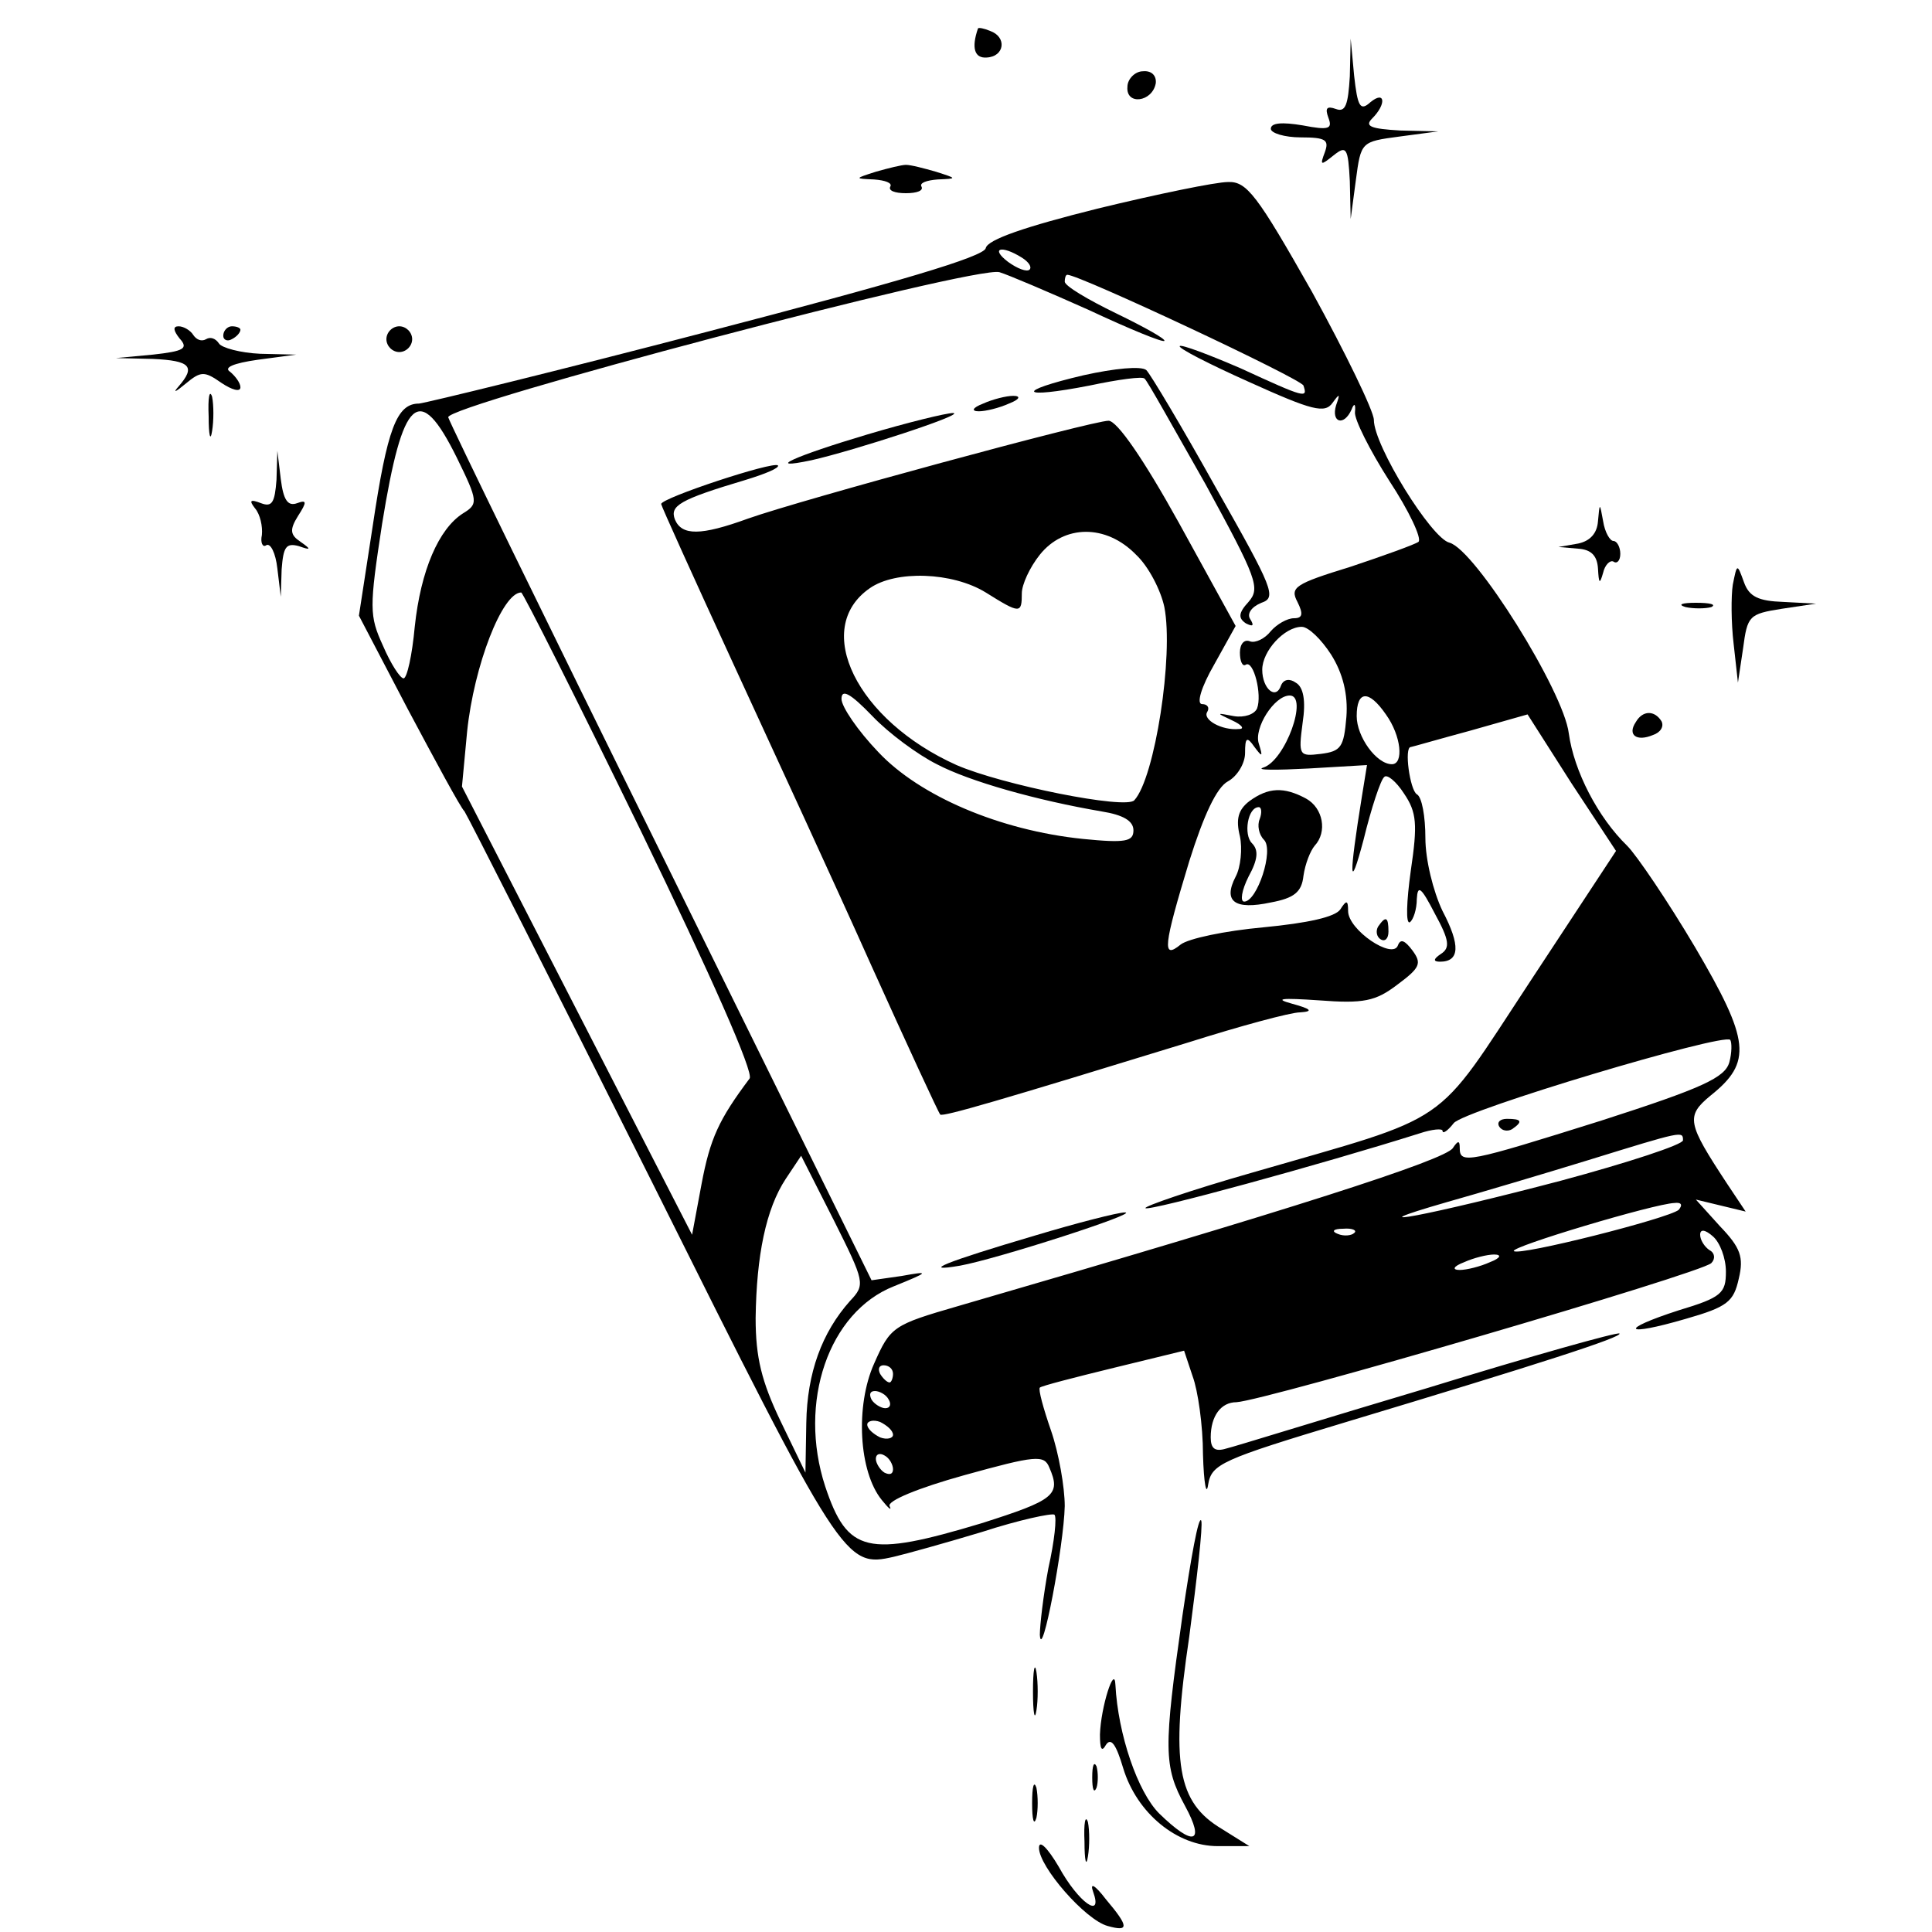 <?xml version="1.0" standalone="no"?>
<!DOCTYPE svg PUBLIC "-//W3C//DTD SVG 20010904//EN"
 "http://www.w3.org/TR/2001/REC-SVG-20010904/DTD/svg10.dtd">
<svg version="1.0" xmlns="http://www.w3.org/2000/svg"
 width="225pt" height="225pt" viewBox="0 0 225 225"
 preserveAspectRatio="xMidYMid meet">

<g transform="translate(0,225) scale(0.1,-0.1)"
fill="#000000" stroke="none">
<path d="M1139 2217 c-8 -23 -4 -35 10 -34 21 1 24 24 4 31 -7 3 -13 4 -14 3z"/>
<path d="M1572 2161 c-2 -33 -5 -42 -16 -38 -11 4 -13 1 -9 -10 5 -13 1 -15
-30 -9 -24 4 -37 3 -37 -4 0 -5 16 -10 35 -10 29 0 33 -3 28 -17 -6 -16 -5
-16 10 -4 15 12 17 9 19 -30 l1 -44 6 45 c6 45 6 45 51 51 l45 6 -44 1 c-35 2
-42 5 -33 14 17 17 15 33 -2 19 -12 -11 -15 -5 -19 31 l-4 43 -1 -44z"/>
<path d="M1313 2149 c-2 -22 29 -18 33 4 1 9 -5 15 -15 14 -9 0 -18 -9 -18
-18z"/>
<path d="M1020 2050 c-25 -8 -25 -8 -2 -9 13 -1 21 -4 19 -8 -3 -5 5 -8 18 -8
13 0 21 3 18 8 -2 4 6 7 19 8 23 1 23 1 -2 9 -14 4 -29 8 -35 8 -5 0 -21 -4
-35 -8z"/>
<path d="M1278 2007 c-84 -21 -128 -36 -130 -46 -2 -10 -104 -40 -323 -97
-176 -46 -328 -83 -337 -84 -26 0 -37 -29 -54 -143 l-16 -104 57 -109 c32 -60
61 -114 66 -119 4 -6 103 -201 219 -433 221 -443 224 -448 281 -435 13 3 60
16 103 29 43 14 81 22 84 20 3 -3 0 -31 -7 -62 -6 -32 -10 -67 -10 -78 2 -33
28 104 29 150 0 22 -7 62 -16 88 -9 26 -15 48 -13 50 2 2 41 12 86 23 l82 20
10 -30 c6 -16 12 -57 12 -91 1 -34 4 -49 6 -35 4 24 15 29 161 73 226 68 322
99 318 103 -2 2 -102 -26 -222 -63 -121 -36 -227 -69 -236 -71 -13 -4 -18 0
-18 13 0 25 12 41 30 41 34 2 541 150 553 162 5 5 4 12 -2 15 -6 4 -11 12 -11
18 0 7 6 6 15 -2 8 -7 15 -25 15 -41 0 -25 -5 -30 -55 -45 -71 -23 -64 -31 8
-10 49 14 56 20 62 47 6 25 2 36 -22 61 l-28 31 29 -7 29 -7 -22 33 c-46 70
-48 78 -19 102 49 39 46 64 -18 173 -32 54 -68 107 -79 118 -34 33 -62 87 -68
131 -6 49 -109 214 -139 222 -21 5 -88 113 -88 143 0 10 -33 78 -72 149 -64
113 -76 129 -98 128 -14 0 -82 -14 -152 -31z m-88 -57 c8 -5 12 -11 9 -14 -3
-3 -14 1 -25 9 -21 16 -8 20 16 5z m78 -61 c47 -22 86 -38 88 -36 2 2 -23 16
-56 32 -33 16 -60 32 -60 37 0 4 1 8 3 8 14 0 272 -121 275 -129 5 -15 3 -15
-73 20 -37 16 -69 28 -71 26 -3 -2 34 -21 81 -42 73 -33 88 -37 97 -24 8 11 9
11 4 -3 -6 -20 9 -25 18 -5 3 8 5 7 4 -3 -1 -8 17 -44 40 -80 23 -35 38 -67
34 -71 -4 -3 -40 -16 -79 -29 -65 -20 -71 -24 -62 -41 7 -14 6 -19 -4 -19 -8
0 -20 -7 -27 -15 -7 -9 -18 -14 -24 -12 -7 3 -12 -3 -12 -13 0 -10 3 -17 7
-14 9 5 19 -35 13 -51 -3 -7 -15 -11 -27 -9 -21 4 -21 4 -2 -5 11 -5 15 -10 8
-10 -20 -2 -43 11 -37 20 3 5 0 9 -6 9 -7 0 -1 20 14 46 l25 45 -66 120 c-41
74 -72 119 -82 119 -19 0 -358 -92 -420 -114 -55 -20 -77 -20 -85 -1 -6 16 5
23 82 46 23 7 40 14 38 17 -6 5 -136 -38 -136 -45 0 -2 38 -86 84 -186 46
-100 119 -258 161 -352 42 -93 78 -171 80 -173 3 -3 71 17 289 84 60 19 119
35 130 35 16 1 13 4 -9 10 -22 6 -13 7 31 4 52 -4 66 -1 91 18 27 20 29 25 18
40 -9 12 -14 14 -17 6 -6 -17 -58 18 -58 40 0 13 -2 13 -9 2 -6 -9 -38 -16
-90 -21 -44 -4 -87 -13 -96 -20 -22 -18 -20 -2 10 97 17 54 32 86 45 93 11 6
20 21 20 33 0 18 2 20 11 7 9 -12 10 -12 5 4 -6 18 18 56 36 56 22 0 -5 -76
-31 -84 -9 -3 15 -3 53 -1 l68 4 -6 -37 c-15 -93 -15 -114 2 -50 9 37 20 70
24 73 3 4 14 -5 23 -19 15 -22 16 -36 8 -90 -5 -36 -6 -63 -1 -60 4 3 8 15 8
27 1 17 5 14 21 -17 17 -31 18 -40 7 -47 -9 -6 -9 -9 -1 -9 23 0 24 19 3 59
-11 23 -20 60 -20 85 0 25 -4 48 -10 51 -8 5 -15 55 -7 55 1 0 32 9 69 19 l67
19 51 -80 52 -79 -100 -152 c-114 -173 -87 -154 -325 -223 -70 -20 -125 -39
-123 -41 4 -4 205 51 319 87 15 5 27 6 27 3 0 -4 6 0 13 9 12 15 313 105 322
97 2 -3 2 -15 -1 -26 -5 -18 -31 -30 -149 -68 -156 -49 -165 -51 -165 -32 0 9
-2 9 -8 0 -9 -14 -190 -72 -576 -184 -76 -22 -79 -24 -98 -67 -22 -49 -18
-126 9 -159 8 -10 12 -13 9 -7 -3 6 33 21 87 36 83 23 93 24 99 9 14 -32 6
-38 -79 -65 -133 -40 -156 -35 -182 43 -32 98 4 203 80 233 42 17 42 18 9 12
l-35 -5 -245 497 c-135 273 -246 501 -248 508 -3 14 614 177 642 169 10 -3 57
-23 104 -44z m-736 -172 c25 -51 25 -54 7 -65 -28 -18 -49 -66 -56 -132 -3
-33 -9 -60 -13 -60 -4 0 -15 17 -24 38 -16 35 -16 44 -1 142 24 148 43 166 87
77z m791 -113 c15 -14 29 -42 33 -61 11 -56 -11 -199 -35 -225 -10 -11 -154
18 -207 41 -116 52 -169 159 -101 206 30 21 96 19 135 -5 40 -25 42 -25 42 -1
0 10 9 30 21 45 28 35 77 36 112 0z m-577 -321 c82 -169 132 -282 127 -289
-36 -48 -46 -70 -56 -123 l-11 -59 -134 261 -134 261 6 64 c8 77 41 162 63
162 2 0 65 -125 139 -277z m804 205 c14 -22 20 -47 18 -73 -3 -35 -6 -40 -30
-43 -25 -3 -26 -2 -21 36 4 26 1 42 -8 47 -7 5 -14 4 -17 -3 -6 -18 -22 -4
-22 18 0 22 26 50 46 50 8 0 23 -15 34 -32z m-459 -128 c38 -20 116 -42 192
-55 25 -4 37 -11 37 -22 0 -13 -9 -15 -59 -10 -97 10 -190 50 -238 101 -24 25
-43 53 -43 62 0 12 10 7 36 -20 19 -20 53 -45 75 -56z m523 58 c18 -25 21 -58
7 -58 -18 0 -41 32 -41 56 0 30 14 31 34 2z m346 -496 c0 -5 -64 -26 -142 -47
-152 -40 -251 -59 -133 -25 39 11 113 33 165 49 110 34 110 34 110 23z m-970
-187 c-33 -37 -50 -84 -51 -142 l-1 -58 -29 60 c-22 46 -29 74 -29 120 1 73
12 127 35 162 l18 27 38 -75 c36 -72 37 -75 19 -94z m965 106 c-12 -10 -186
-54 -192 -48 -4 5 163 55 187 56 8 1 10 -2 5 -8z m-378 -27 c-3 -3 -12 -4 -19
-1 -8 3 -5 6 6 6 11 1 17 -2 13 -5z m158 -34 c-11 -5 -27 -9 -35 -9 -9 0 -8 4
5 9 11 5 27 9 35 9 9 0 8 -4 -5 -9z m-695 -130 c0 -5 -2 -10 -4 -10 -3 0 -8 5
-11 10 -3 6 -1 10 4 10 6 0 11 -4 11 -10z m-5 -30 c3 -5 2 -10 -4 -10 -5 0
-13 5 -16 10 -3 6 -2 10 4 10 5 0 13 -4 16 -10z m5 -41 c0 -4 -7 -6 -15 -3 -8
4 -15 10 -15 15 0 4 7 6 15 3 8 -4 15 -10 15 -15z m0 -40 c0 -6 -4 -7 -10 -4
-5 3 -10 11 -10 16 0 6 5 7 10 4 6 -3 10 -11 10 -16z"/>
<path d="M1262 1813 c-81 -19 -75 -28 7 -12 33 7 62 11 64 8 3 -2 34 -58 71
-123 60 -110 64 -121 50 -137 -12 -13 -12 -19 -3 -25 8 -4 10 -3 5 5 -4 6 1
14 13 19 18 6 14 16 -53 134 -39 70 -76 132 -81 137 -6 5 -37 2 -73 -6z"/>
<path d="M1145 1780 c-13 -5 -14 -9 -5 -9 8 0 24 4 35 9 13 5 14 9 5 9 -8 0
-24 -4 -35 -9z"/>
<path d="M1010 1744 c-84 -25 -122 -42 -65 -30 49 11 181 54 165 55 -8 0 -53
-11 -100 -25z"/>
<path d="M1455 1317 c-13 -10 -16 -21 -11 -41 3 -14 1 -36 -5 -47 -15 -29 -1
-39 41 -30 27 5 36 12 38 31 2 14 8 29 13 35 15 16 10 44 -10 55 -26 14 -44
13 -66 -3z m12 -21 c-3 -7 -1 -18 5 -24 12 -12 -8 -72 -23 -72 -5 0 -3 13 5
29 11 20 12 31 4 39 -10 10 -5 42 8 42 3 0 4 -6 1 -14z"/>
<path d="M1605 1171 c-3 -5 -2 -12 3 -15 5 -3 9 1 9 9 0 17 -3 19 -12 6z"/>
<path d="M1746 938 c3 -5 10 -6 15 -3 13 9 11 12 -6 12 -8 0 -12 -4 -9 -9z"/>
<path d="M1205 811 c-105 -31 -134 -43 -87 -35 44 8 211 62 192 62 -8 0 -55
-12 -105 -27z"/>
<path d="M209 1856 c11 -12 5 -15 -31 -19 l-43 -4 43 -1 c44 -2 50 -9 30 -32
-7 -8 -4 -7 8 3 18 15 22 15 42 1 12 -8 22 -11 22 -5 0 5 -6 13 -12 18 -8 5 4
10 32 14 l45 6 -42 1 c-23 1 -45 7 -48 12 -4 6 -10 8 -15 5 -5 -3 -11 -1 -15
5 -3 5 -11 10 -17 10 -7 0 -6 -5 1 -14z"/>
<path d="M260 1859 c0 -5 5 -7 10 -4 6 3 10 8 10 11 0 2 -4 4 -10 4 -5 0 -10
-5 -10 -11z"/>
<path d="M450 1855 c0 -8 7 -15 15 -15 8 0 15 7 15 15 0 8 -7 15 -15 15 -8 0
-15 -7 -15 -15z"/>
<path d="M243 1765 c0 -22 2 -30 4 -17 2 12 2 30 0 40 -3 9 -5 -1 -4 -23z"/>
<path d="M322 1691 c-2 -26 -5 -32 -18 -27 -13 5 -14 3 -7 -6 6 -7 9 -21 8
-31 -2 -9 1 -15 5 -12 5 3 11 -9 13 -27 l4 -33 1 32 c2 26 5 31 20 27 14 -5
15 -4 2 5 -12 8 -13 14 -3 30 11 17 10 19 -1 15 -11 -4 -16 4 -19 28 l-4 33
-1 -34z"/>
<path d="M1861 1643 c-1 -14 -9 -23 -23 -26 l-23 -4 23 -2 c15 -1 22 -8 23
-23 1 -18 2 -19 6 -5 2 9 8 15 12 13 4 -3 8 1 8 9 0 8 -4 15 -8 15 -4 0 -10
10 -12 23 -4 22 -4 22 -6 0z"/>
<path d="M2018 1569 c-2 -13 -2 -44 1 -69 l5 -45 6 40 c5 38 7 40 45 46 l40 6
-38 2 c-29 1 -40 6 -46 23 -8 22 -8 22 -13 -3z"/>
<path d="M1963 1543 c9 -2 23 -2 30 0 6 3 -1 5 -18 5 -16 0 -22 -2 -12 -5z"/>
<path d="M1905 1409 c-10 -15 1 -23 20 -15 9 3 13 10 10 16 -8 13 -22 13 -30
-1z"/>
<path d="M1377 368 c-22 -155 -22 -175 3 -221 24 -44 10 -48 -30 -9 -25 25
-48 92 -51 150 -1 24 -17 -26 -18 -58 0 -17 2 -21 7 -12 6 9 12 0 20 -27 16
-53 63 -91 110 -91 l37 0 -32 20 c-52 31 -60 76 -38 224 9 68 16 129 14 135
-3 7 -12 -43 -22 -111z"/>
<path d="M1203 280 c0 -25 2 -35 4 -22 2 12 2 32 0 45 -2 12 -4 2 -4 -23z"/>
<path d="M1272 180 c0 -14 2 -19 5 -12 2 6 2 18 0 25 -3 6 -5 1 -5 -13z"/>
<path d="M1202 150 c0 -19 2 -27 5 -17 2 9 2 25 0 35 -3 9 -5 1 -5 -18z"/>
<path d="M1263 105 c0 -22 2 -30 4 -17 2 12 2 30 0 40 -3 9 -5 -1 -4 -23z"/>
<path d="M1210 98 c0 -22 54 -84 80 -91 25 -7 25 -1 -2 31 -13 17 -19 20 -15
9 12 -33 -17 -13 -40 29 -13 22 -23 32 -23 22z"/>
</g>
</svg>
